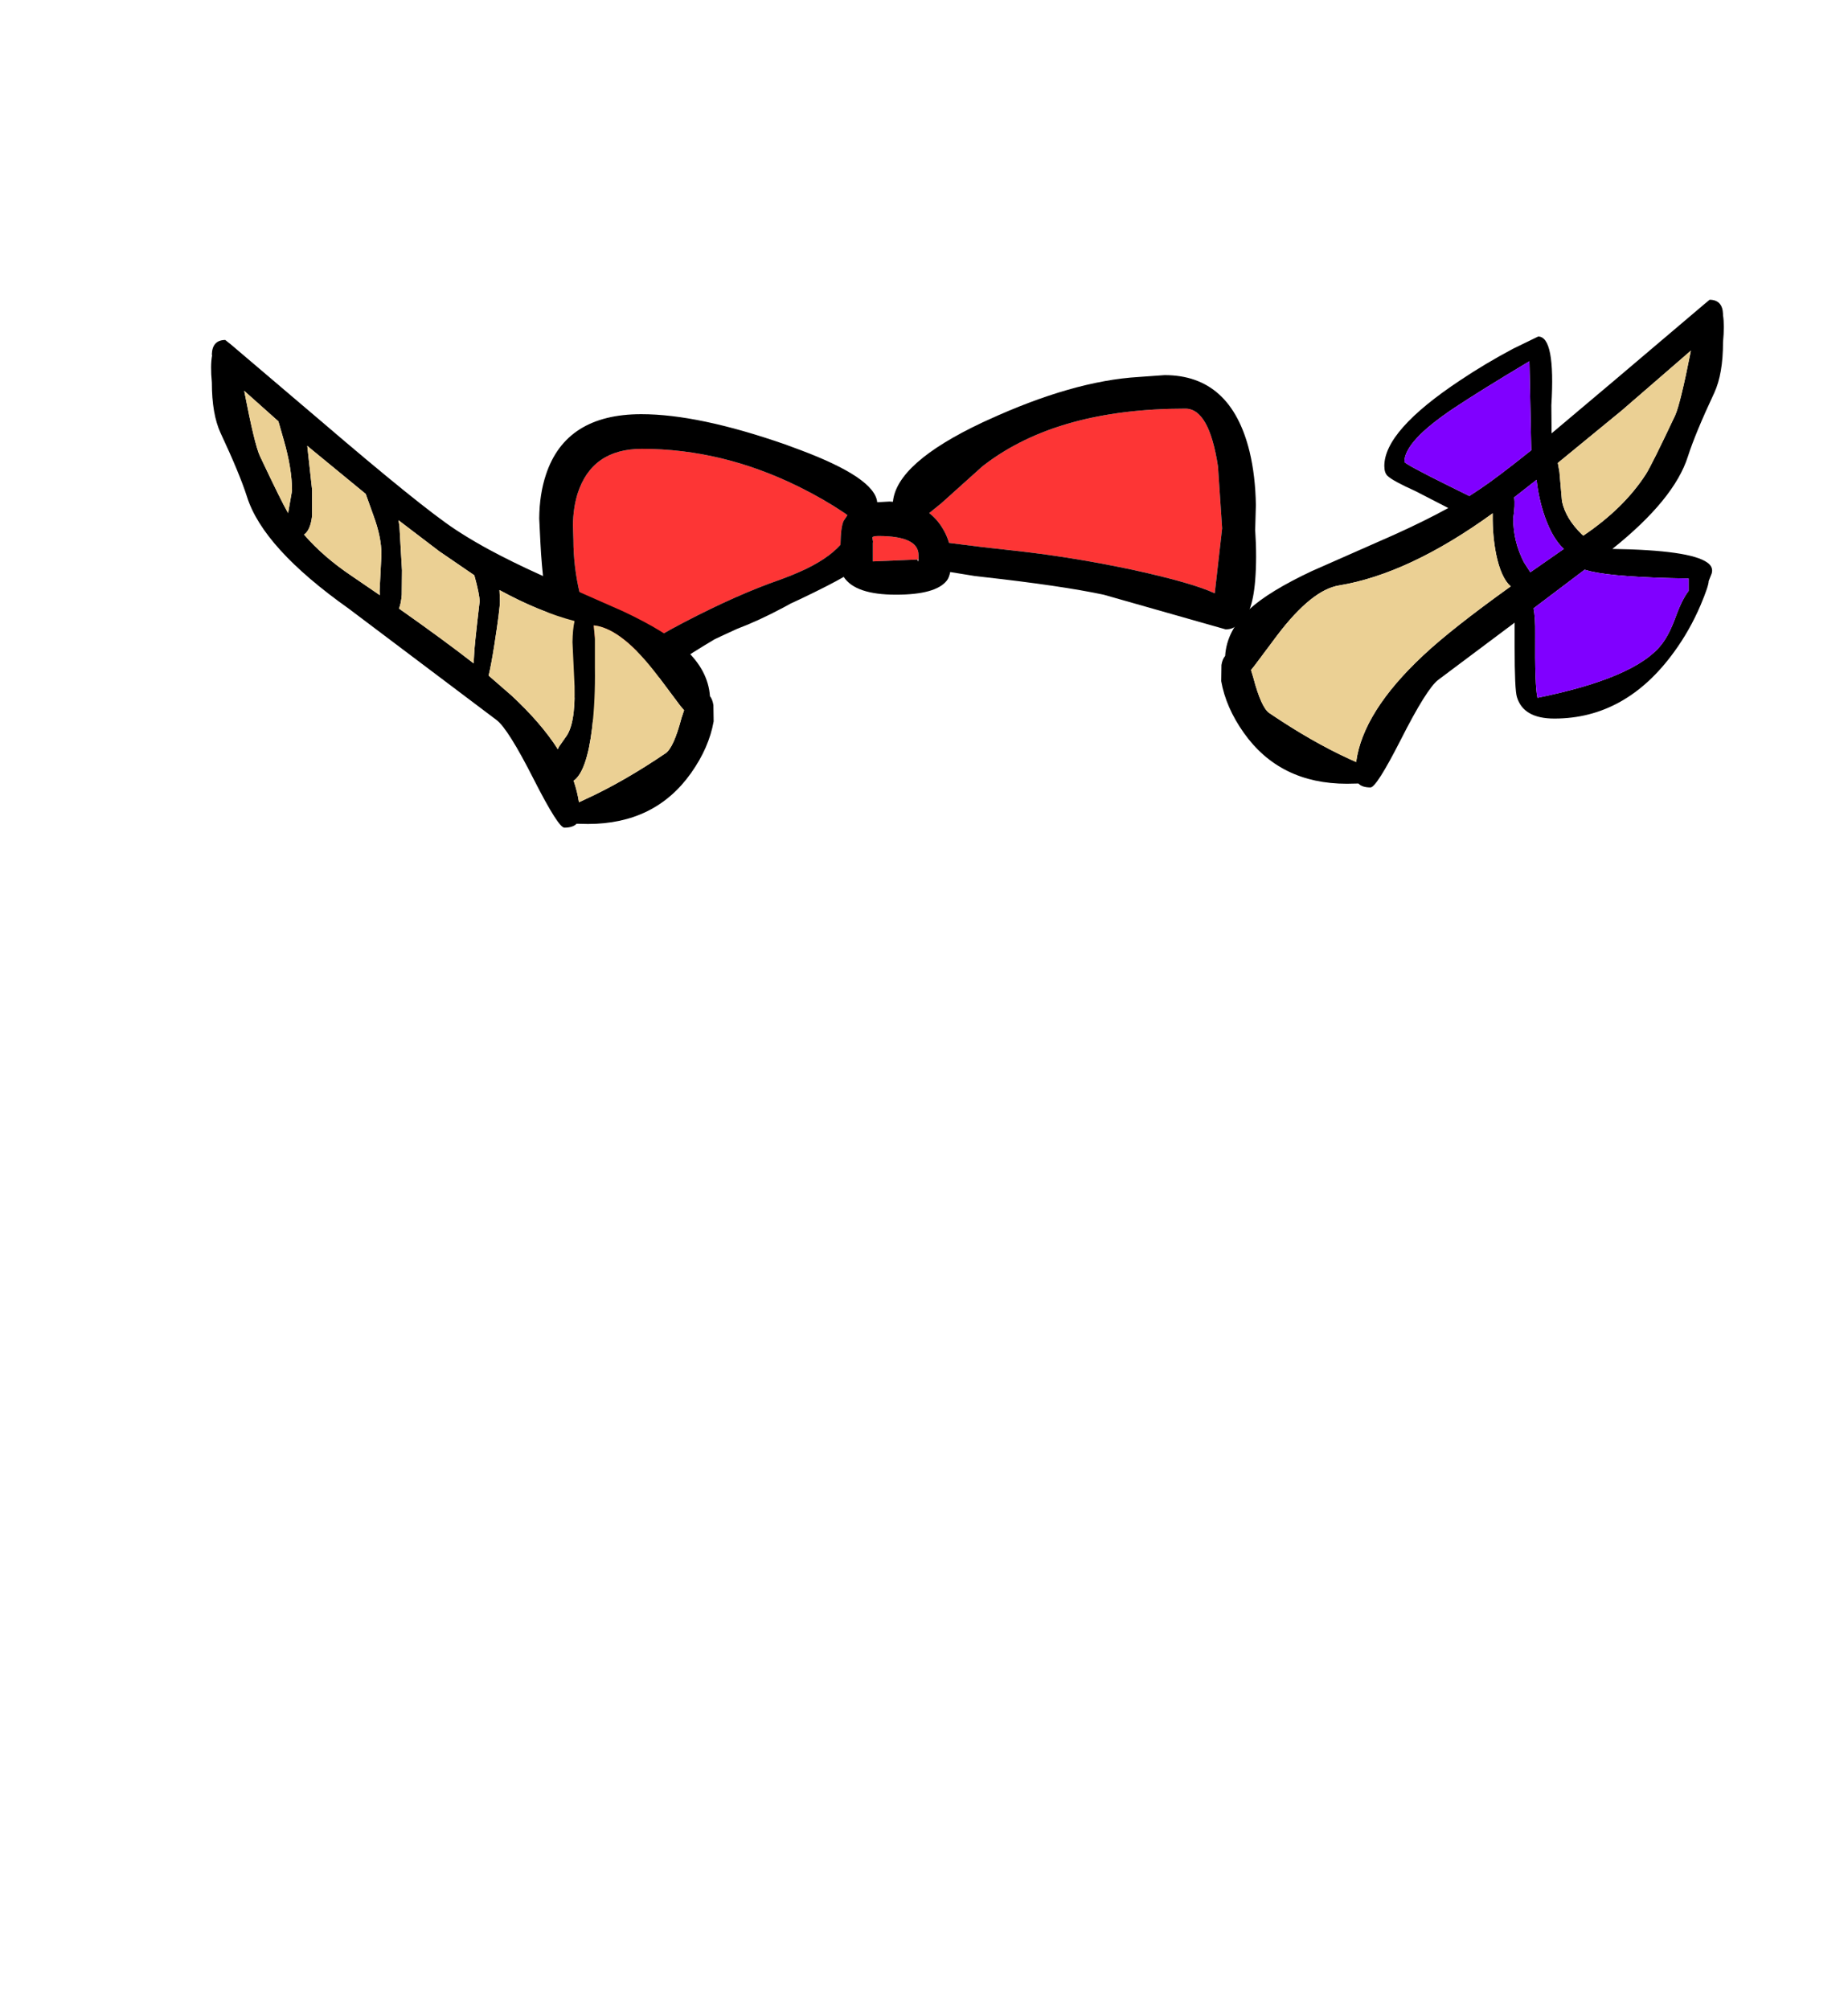 <?xml version="1.0" encoding="UTF-8" standalone="no"?>
<svg xmlns:xlink="http://www.w3.org/1999/xlink" height="434.9px" width="399.95px" xmlns="http://www.w3.org/2000/svg">
  <g transform="matrix(1, 0, 0, 1, 210.75, 443.1)">
    <use height="114.2" transform="matrix(1.0, 0.0, 0.0, 1.0, -165.05, -378.25)" width="327.35" xlink:href="#shape0"/>
  </g>
  <defs>
    <g id="shape0" transform="matrix(1, 0, 0, 1, 165.05, 378.25)">
      <path d="M-11.95 -323.0 L-11.95 -322.0 -12.2 -322.05 -21.85 -321.65 -21.85 -325.7 Q-21.75 -325.8 -21.95 -326.7 -22.05 -327.15 -20.65 -327.15 -11.95 -327.15 -11.95 -323.0 M-62.65 -308.5 Q-74.2 -302.55 -78.25 -297.25 L-81.0 -302.7 Q-86.65 -314.65 -86.65 -326.3 L-86.75 -329.55 Q-86.7 -333.2 -85.75 -336.3 -82.65 -346.0 -71.8 -346.0 -54.4 -346.0 -37.75 -337.75 L-37.55 -337.65 Q-32.5 -335.15 -27.95 -332.1 L-27.35 -331.65 -28.15 -330.45 Q-28.8 -329.15 -28.85 -325.25 -31.7 -322.05 -37.55 -319.45 -39.55 -318.55 -41.9 -317.7 -51.15 -314.5 -62.65 -308.5 M1.85 -342.2 L2.3 -342.55 Q18.2 -354.7 45.8 -354.7 50.95 -354.7 52.85 -342.2 L53.75 -328.8 52.15 -314.75 Q47.3 -317.0 34.75 -319.75 22.15 -322.45 9.9 -323.85 L1.85 -324.75 -5.35 -325.65 Q-5.85 -327.35 -6.75 -328.8 -7.95 -330.8 -9.65 -332.1 L-7.0 -334.25 1.85 -342.2" fill="#fd3535" fill-rule="evenodd" stroke="none"/>
      <path d="M35.7 -361.55 L41.3 -361.95 Q55.65 -361.95 59.7 -345.35 60.95 -340.1 61.05 -333.85 L60.9 -328.45 Q61.3 -322.5 60.9 -317.55 60.25 -309.5 57.2 -308.15 56.3 -306.95 54.5 -306.95 L28.1 -314.45 Q18.9 -316.4 1.85 -318.3 L0.15 -318.5 -5.1 -319.35 Q-5.35 -318.15 -5.8 -317.55 -8.15 -314.45 -16.85 -314.45 -25.65 -314.45 -28.15 -318.3 -31.15 -316.55 -37.55 -313.5 L-39.6 -312.55 -41.25 -311.65 Q-46.6 -308.8 -51.25 -307.05 -56.05 -304.85 -56.1 -304.8 -66.35 -298.7 -68.25 -296.4 -70.5 -293.3 -72.1 -291.45 L-73.2 -290.2 Q-75.9 -285.2 -77.05 -285.2 L-78.05 -285.25 -77.5 -285.0 Q-87.3 -287.25 -91.25 -305.85 -93.3 -315.7 -93.8 -325.85 L-94.05 -330.95 Q-94.0 -336.2 -92.6 -340.4 -88.3 -353.5 -71.95 -353.5 -59.6 -353.5 -40.8 -346.95 L-37.55 -345.75 Q-21.4 -339.7 -20.9 -334.45 L-18.25 -334.6 -17.5 -334.55 Q-16.7 -342.95 1.85 -351.7 L2.95 -352.2 Q21.45 -360.7 35.7 -361.55 M9.9 -323.85 Q22.15 -322.45 34.75 -319.75 47.3 -317.0 52.15 -314.75 L53.75 -328.8 52.85 -342.2 Q50.95 -354.7 45.8 -354.7 18.2 -354.7 2.3 -342.55 L1.85 -342.2 -7.0 -334.25 -9.65 -332.1 Q-7.95 -330.8 -6.75 -328.8 -5.85 -327.35 -5.35 -325.65 L1.85 -324.75 9.9 -323.85 M-41.9 -317.7 Q-39.55 -318.55 -37.55 -319.45 -31.7 -322.05 -28.85 -325.25 -28.8 -329.15 -28.15 -330.45 L-27.35 -331.65 -27.95 -332.1 Q-32.5 -335.15 -37.55 -337.65 L-37.75 -337.75 Q-54.4 -346.0 -71.8 -346.0 -82.65 -346.0 -85.75 -336.3 -86.7 -333.2 -86.75 -329.55 L-86.65 -326.3 Q-86.65 -314.65 -81.0 -302.7 L-78.25 -297.25 Q-74.2 -302.55 -62.65 -308.5 -51.15 -314.5 -41.9 -317.7 M-11.95 -323.0 Q-11.95 -327.15 -20.65 -327.15 -22.05 -327.15 -21.95 -326.7 -21.75 -325.8 -21.85 -325.7 L-21.85 -321.65 -12.2 -322.05 -12.05 -321.6 -11.95 -322.0 -11.95 -323.0" fill="#000000" fill-rule="evenodd" stroke="none"/>
      <path d="M162.15 -369.05 Q162.15 -362.2 160.25 -358.1 156.15 -349.35 154.55 -344.35 151.6 -335.05 138.2 -324.35 155.0 -324.1 158.75 -321.4 160.1 -320.45 159.7 -319.05 L159.05 -317.4 Q159.05 -316.35 157.3 -312.2 154.95 -306.7 151.55 -302.05 141.1 -287.65 125.65 -287.65 118.95 -287.65 117.55 -292.3 117.05 -293.85 117.05 -303.15 L117.05 -308.4 100.55 -296.05 Q98.05 -294.2 92.4 -283.05 87.15 -272.75 85.85 -272.75 84.05 -272.75 83.25 -273.6 L80.75 -273.55 Q66.25 -273.55 58.45 -284.55 54.55 -290.05 53.55 -295.75 L53.6 -299.25 Q53.8 -300.5 54.4 -301.2 54.75 -306.75 59.65 -311.3 63.9 -315.2 73.15 -319.55 L90.95 -327.4 Q97.5 -330.35 102.7 -333.2 L102.5 -333.3 95.6 -336.85 Q90.7 -339.05 89.55 -340.15 88.85 -340.8 88.85 -342.3 88.85 -349.95 105.3 -360.85 110.6 -364.4 116.7 -367.65 L122.15 -370.3 Q125.9 -370.3 125.0 -355.45 L125.05 -349.35 138.7 -360.85 158.1 -377.3 159.25 -378.25 159.4 -378.25 Q162.05 -378.15 162.15 -375.15 L162.15 -374.9 Q162.5 -372.75 162.15 -369.05 M140.3 -354.35 L126.4 -342.95 126.75 -341.0 127.3 -334.65 Q128.1 -330.9 131.6 -327.5 L131.95 -327.2 131.95 -327.25 Q140.7 -333.15 145.45 -340.5 146.75 -342.55 151.75 -353.15 152.9 -355.6 155.2 -367.25 L140.3 -354.35 M103.9 -354.8 Q93.2 -347.65 93.2 -343.2 93.2 -342.75 102.9 -337.95 L107.25 -335.8 109.45 -337.25 Q113.15 -339.7 120.65 -345.7 L120.25 -364.95 Q109.7 -358.65 103.9 -354.8 M116.75 -331.0 Q116.75 -325.85 119.1 -321.4 L120.45 -319.3 127.7 -324.35 Q125.3 -326.55 123.65 -331.15 122.25 -335.1 121.8 -339.3 L116.95 -335.5 Q117.2 -333.85 116.75 -331.0 M112.3 -332.05 Q94.2 -318.95 79.05 -316.45 73.15 -315.5 65.7 -305.7 L60.8 -299.15 60.0 -298.15 60.5 -296.5 Q62.2 -290.05 63.95 -288.85 73.1 -282.65 81.3 -278.9 L82.75 -278.25 Q84.2 -289.1 97.25 -301.3 103.3 -307.0 116.2 -316.25 114.1 -318.1 113.05 -323.2 112.25 -327.2 112.3 -331.6 L112.3 -332.05 M132.2 -319.85 L121.15 -311.5 Q121.55 -309.5 121.5 -306.0 121.4 -294.6 122.0 -292.15 142.95 -296.4 148.7 -303.5 150.4 -305.55 151.85 -309.5 153.3 -313.5 154.7 -315.25 L154.7 -317.95 Q139.1 -318.2 133.5 -319.5 L132.2 -319.85 M-75.9 -310.85 Q-66.65 -306.5 -62.4 -302.6 -57.5 -298.05 -57.1 -292.5 -56.55 -291.8 -56.35 -290.55 L-56.3 -287.05 Q-57.3 -281.35 -61.2 -275.85 -69.0 -264.85 -83.5 -264.85 L-85.95 -264.9 Q-86.8 -264.05 -88.6 -264.05 -89.9 -264.05 -95.15 -274.35 -100.8 -285.5 -103.3 -287.35 L-135.3 -311.45 Q-153.8 -324.55 -157.3 -335.65 -158.9 -340.65 -163.0 -349.4 -164.9 -353.5 -164.9 -360.35 -165.25 -364.05 -164.85 -366.2 L-164.9 -366.45 Q-164.8 -369.45 -162.15 -369.55 L-162.0 -369.55 -160.8 -368.6 -141.45 -352.15 Q-119.55 -333.4 -112.2 -328.55 -109.55 -326.8 -106.35 -325.0 L-104.9 -324.2 Q-99.9 -321.5 -93.7 -318.7 L-75.9 -310.85 M-150.5 -351.95 L-157.9 -358.55 Q-155.65 -346.9 -154.5 -344.45 -149.85 -334.6 -148.4 -332.1 L-147.55 -336.95 Q-147.55 -341.7 -149.35 -347.95 L-150.5 -351.95 M-129.9 -331.5 L-131.6 -336.25 -143.05 -345.65 -144.25 -346.65 -143.2 -337.1 -143.2 -331.55 Q-143.55 -328.4 -144.95 -327.45 -140.8 -322.65 -134.7 -318.55 L-128.55 -314.35 -128.6 -315.25 -128.2 -323.15 Q-128.2 -326.9 -129.9 -331.5 M-124.3 -329.25 L-123.75 -319.75 -123.8 -314.45 Q-123.95 -312.55 -124.4 -311.45 -114.8 -304.7 -108.25 -299.6 L-108.15 -301.25 Q-108.15 -302.75 -106.95 -312.95 -106.95 -314.55 -108.1 -318.65 L-115.7 -323.85 -124.5 -330.55 -124.3 -329.25 M-102.55 -313.1 Q-102.55 -311.4 -103.75 -303.65 -104.45 -299.2 -105.0 -296.95 L-100.0 -292.6 Q-93.6 -286.65 -90.0 -281.0 L-89.85 -281.45 -88.35 -283.6 Q-86.2 -286.3 -86.4 -294.65 L-86.85 -304.2 Q-86.8 -307.0 -86.4 -308.75 -94.15 -310.8 -102.65 -315.45 L-102.55 -313.1 M-82.0 -298.7 Q-81.9 -291.7 -82.6 -285.65 -83.75 -276.2 -86.6 -274.2 -85.8 -271.85 -85.45 -269.55 L-84.05 -270.2 Q-75.85 -273.95 -66.7 -280.15 -64.95 -281.35 -63.25 -287.8 L-62.7 -289.45 -63.55 -290.45 -68.45 -297.0 Q-75.9 -306.8 -81.8 -307.75 L-82.25 -307.8 -82.0 -305.15 -82.0 -298.7" fill="#000000" fill-rule="evenodd" stroke="none"/>
      <path d="M140.3 -354.35 L155.2 -367.25 Q152.9 -355.6 151.75 -353.15 146.75 -342.55 145.45 -340.5 140.7 -333.15 131.95 -327.25 L131.95 -327.2 131.6 -327.5 Q128.1 -330.9 127.3 -334.65 L126.75 -341.0 126.4 -342.95 140.3 -354.35 M112.3 -332.05 L112.3 -331.6 Q112.25 -327.2 113.05 -323.2 114.1 -318.1 116.2 -316.25 103.3 -307.0 97.25 -301.3 84.2 -289.1 82.75 -278.25 L81.3 -278.9 Q73.1 -282.65 63.95 -288.85 62.2 -290.05 60.5 -296.5 L60.0 -298.15 60.8 -299.15 65.7 -305.7 Q73.15 -315.5 79.05 -316.45 94.2 -318.95 112.3 -332.05 M-150.5 -351.95 L-149.35 -347.95 Q-147.55 -341.7 -147.55 -336.95 L-148.4 -332.1 Q-149.85 -334.6 -154.5 -344.45 -155.65 -346.9 -157.9 -358.55 L-150.5 -351.95 M-82.0 -298.7 L-82.0 -305.15 -82.25 -307.8 -81.8 -307.75 Q-75.9 -306.8 -68.45 -297.0 L-63.55 -290.45 -62.7 -289.45 -63.25 -287.8 Q-64.95 -281.35 -66.7 -280.15 -75.85 -273.95 -84.05 -270.2 L-85.45 -269.55 Q-85.8 -271.85 -86.6 -274.2 -83.75 -276.2 -82.6 -285.65 -81.9 -291.7 -82.0 -298.7 M-102.55 -313.1 L-102.65 -315.45 Q-94.15 -310.8 -86.4 -308.75 -86.8 -307.0 -86.85 -304.2 L-86.4 -294.65 Q-86.2 -286.3 -88.35 -283.6 L-89.85 -281.45 -90.0 -281.0 Q-93.6 -286.65 -100.0 -292.6 L-105.0 -296.95 Q-104.45 -299.2 -103.75 -303.65 -102.55 -311.4 -102.55 -313.1 M-124.3 -329.25 L-124.5 -330.55 -115.7 -323.85 -108.1 -318.65 Q-106.95 -314.55 -106.95 -312.95 -108.15 -302.75 -108.15 -301.25 L-108.25 -299.6 Q-114.8 -304.7 -124.4 -311.45 -123.95 -312.55 -123.8 -314.45 L-123.75 -319.75 -124.3 -329.25 M-129.9 -331.5 Q-128.2 -326.9 -128.2 -323.15 L-128.6 -315.25 -128.55 -314.35 -134.7 -318.55 Q-140.8 -322.65 -144.95 -327.45 -143.55 -328.4 -143.2 -331.55 L-143.2 -337.1 -144.25 -346.65 -143.05 -345.65 -131.6 -336.25 -129.9 -331.5" fill="#ebd094" fill-rule="evenodd" stroke="none"/>
      <path d="M116.75 -331.0 Q117.2 -333.85 116.95 -335.5 L121.8 -339.3 Q122.25 -335.1 123.65 -331.15 125.3 -326.55 127.7 -324.35 L120.45 -319.3 119.1 -321.4 Q116.75 -325.85 116.75 -331.0 M103.9 -354.8 Q109.7 -358.65 120.25 -364.95 L120.65 -345.7 Q113.15 -339.7 109.45 -337.25 L107.25 -335.8 102.9 -337.95 Q93.2 -342.75 93.2 -343.2 93.2 -347.65 103.9 -354.8 M132.2 -319.85 L133.5 -319.5 Q139.1 -318.2 154.7 -317.95 L154.7 -315.25 Q153.3 -313.5 151.85 -309.5 150.4 -305.55 148.7 -303.5 142.95 -296.4 122.0 -292.15 121.4 -294.6 121.5 -306.0 121.55 -309.5 121.15 -311.5 L132.2 -319.85" fill="#8000ff" fill-rule="evenodd" stroke="none"/>
    </g>
  </defs>
</svg>
